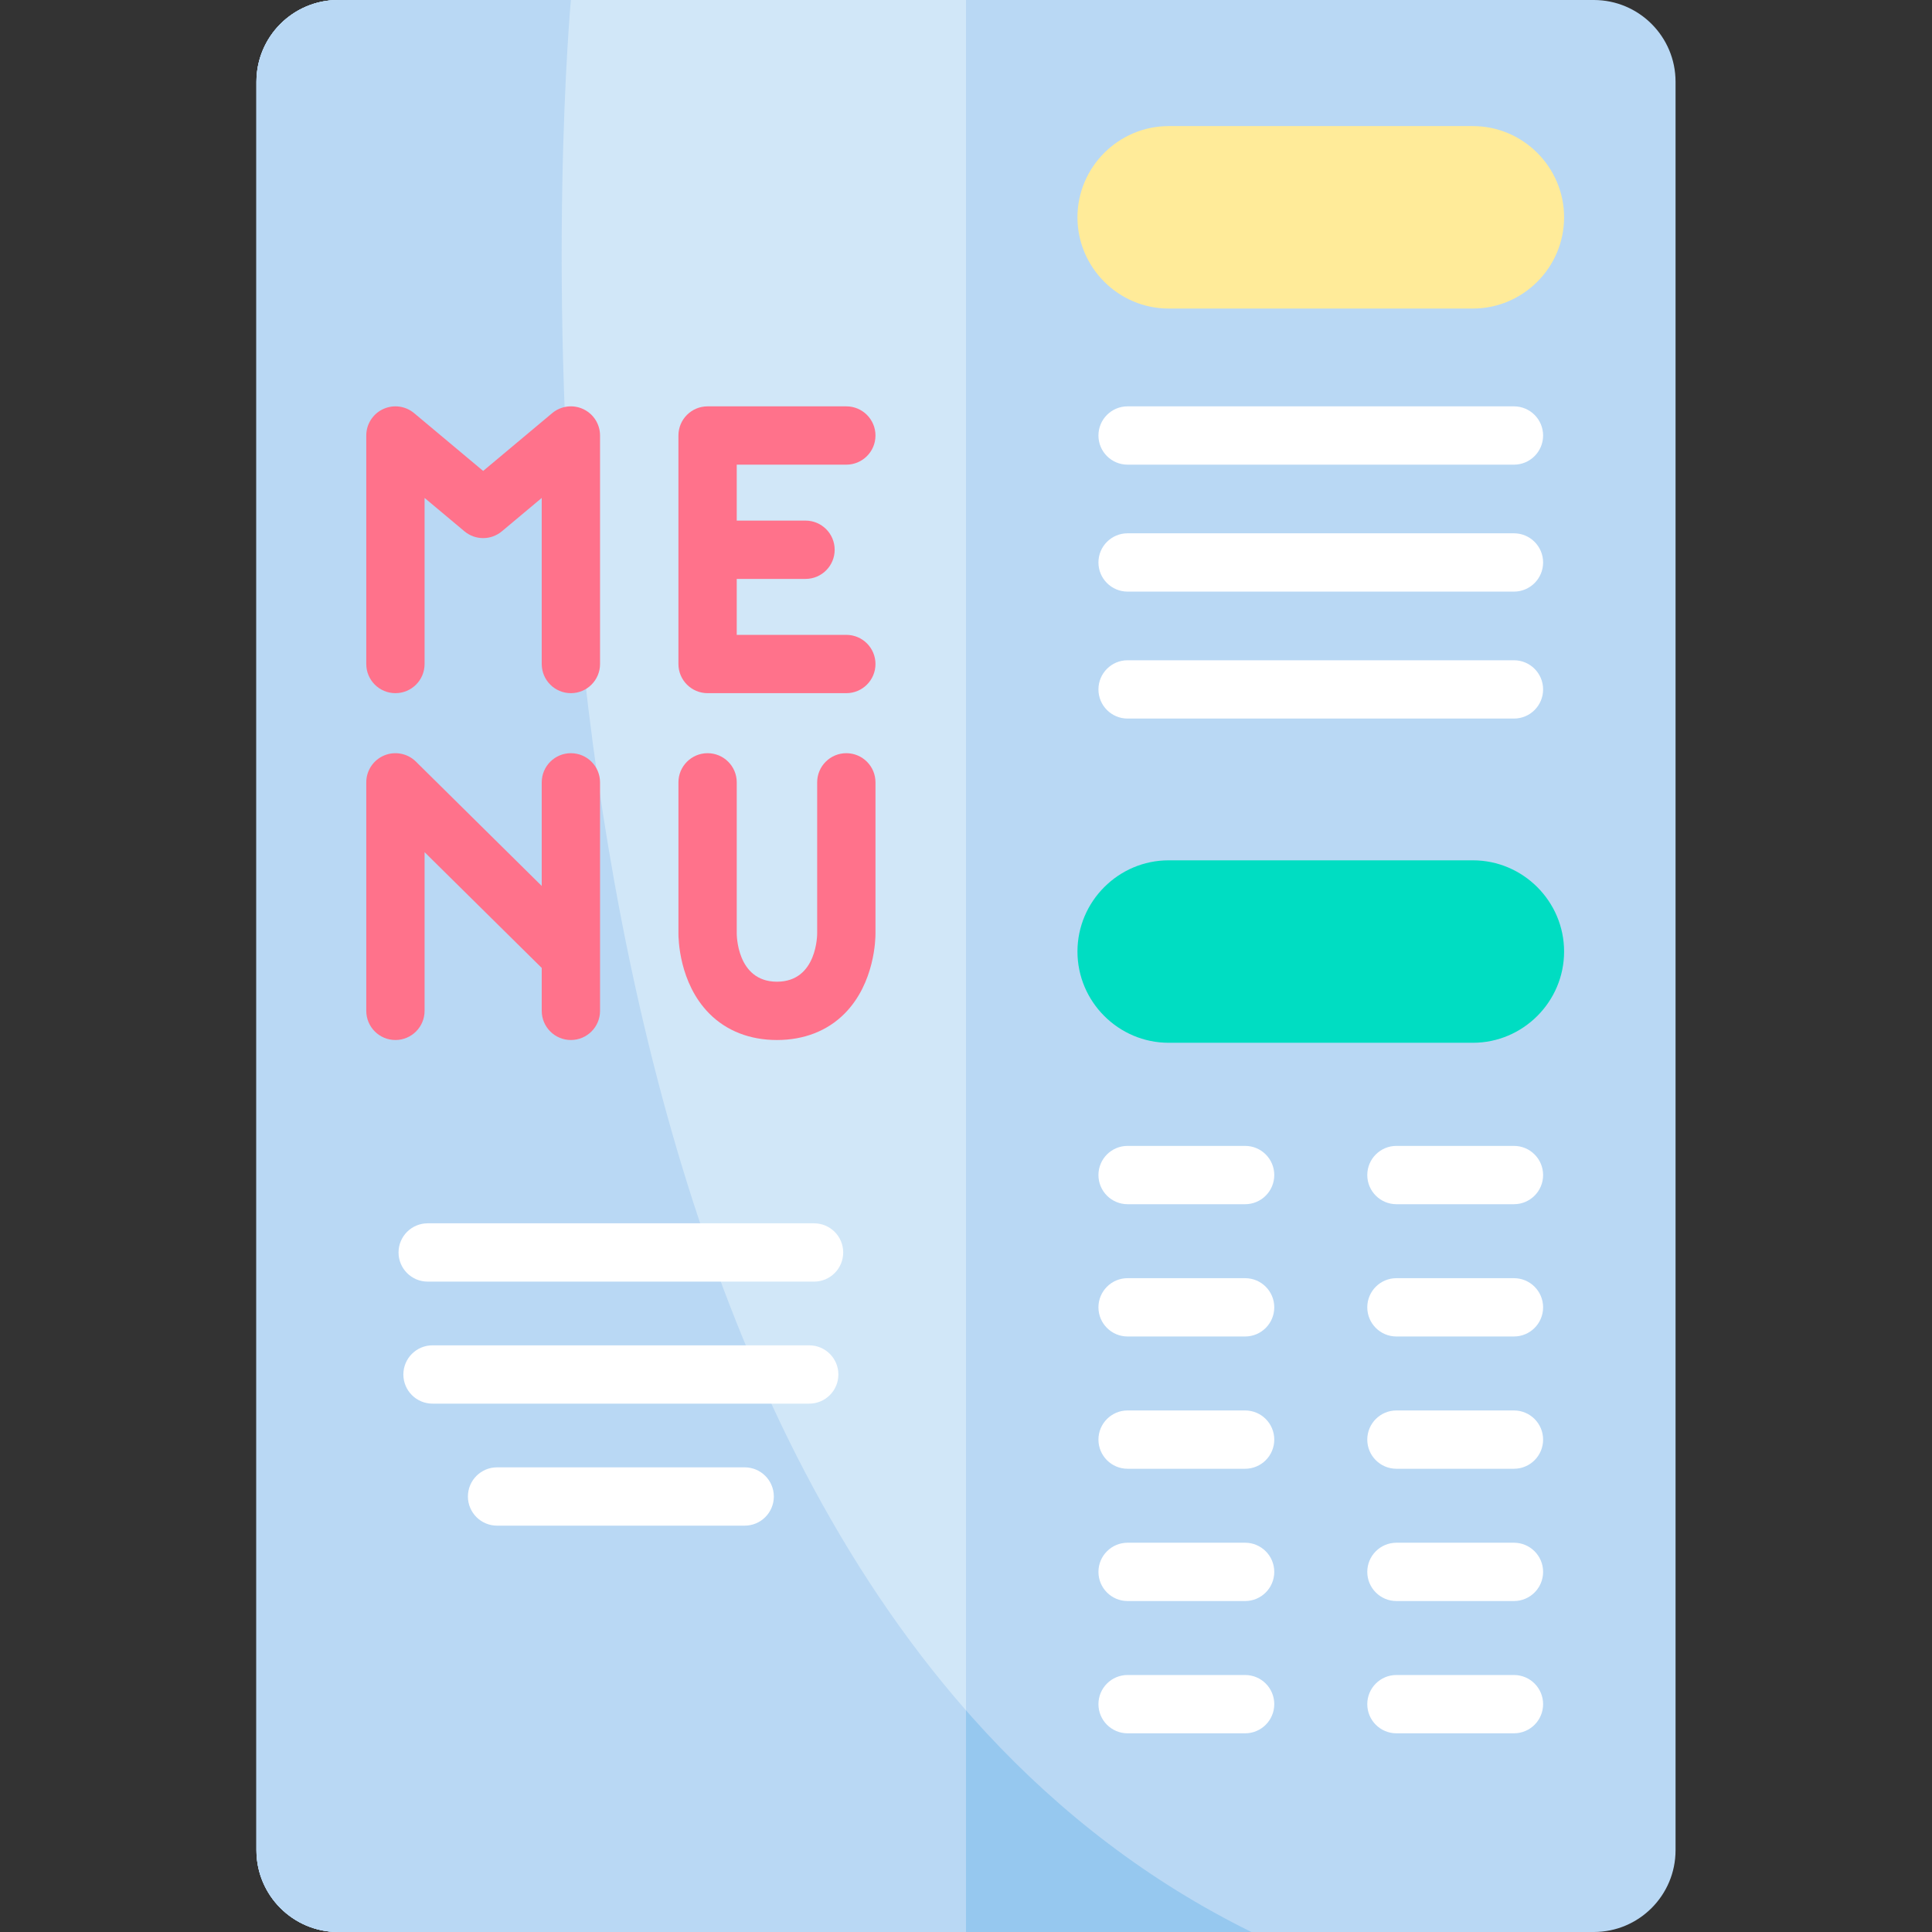 <?xml version="1.0" encoding="iso-8859-1"?>
<!-- Generator: Adobe Illustrator 19.0.0, SVG Export Plug-In . SVG Version: 6.00 Build 0)  -->
<svg version="1.1" id="Capa_1" xmlns="http://www.w3.org/2000/svg" xmlns:xlink="http://www.w3.org/1999/xlink" x="0px" y="0px"
	 viewBox="0 0 512 512" style="enable-background:new 0 0 512 512;" xml:space="preserve">
<rect x="0" y="0" width="512" height="512" fill="#333333" stroke="none"/>
<path style="fill:#B9D8F4;" d="M422.367,512H89.632c-11.969,0-21.671-9.702-21.671-21.671V21.671C67.962,9.702,77.664,0,89.632,0
	h332.735c11.969,0,21.671,9.702,21.671,21.671v468.658C444.037,502.298,434.335,512,422.367,512z"/>
<path style="fill:#96C8EF;" d="M89.632,0C77.664,0,67.962,9.702,67.962,21.671v468.658c0,11.969,9.702,21.671,21.671,21.671h242.008
	C113.909,404.825,151.291,0,151.291,0H89.632z"/>
<path style="fill:#D1E7F8;" d="M255.999,0H89.632C77.664,0,67.962,9.702,67.962,21.671v468.658c0,11.969,9.702,21.671,21.671,21.671
	h166.367V0z"/>
<path style="fill:#B9D8F4;" d="M89.632,0C77.664,0,67.962,9.702,67.962,21.671v468.658c0,11.969,9.702,21.671,21.671,21.671h166.367
	v-58.728C123.416,301.863,151.291,0,151.291,0H89.632z"/>
<g>
	<path style="fill:#FF728B;" d="M151.291,183.697c-4.267,0-7.726-3.459-7.726-7.726v-44.012l-10.563,8.843
		c-2.869,2.403-7.05,2.403-9.92,0l-10.563-8.843v44.012c0,4.267-3.459,7.726-7.726,7.726c-4.267,0-7.726-3.459-7.726-7.726v-60.557
		c0-3.001,1.738-5.731,4.458-7c2.719-1.27,5.927-0.851,8.229,1.077l18.29,15.313l18.29-15.313c2.3-1.927,5.507-2.347,8.229-1.077
		c2.72,1.269,4.458,3.999,4.458,7v60.557C159.017,180.237,155.558,183.697,151.291,183.697z"/>
	<path style="fill:#FF728B;" d="M224.284,168.244h-29.041v-14.826h18.227c4.267,0,7.726-3.459,7.726-7.726s-3.459-7.726-7.726-7.726
		h-18.227v-14.826h29.041c4.267,0,7.726-3.459,7.726-7.726c0-4.267-3.459-7.726-7.726-7.726h-36.767
		c-4.267,0-7.726,3.459-7.726,7.726v60.557c0,4.267,3.459,7.726,7.726,7.726h36.767c4.267,0,7.726-3.459,7.726-7.726
		C232.011,171.702,228.551,168.244,224.284,168.244z"/>
	<path style="fill:#FF728B;" d="M151.291,199.604c-4.267,0-7.726,3.459-7.726,7.726v27.459l-33.342-32.954
		c-2.217-2.192-5.534-2.834-8.408-1.635c-2.876,1.201-4.749,4.014-4.749,7.13v60.557c0,4.267,3.459,7.726,7.726,7.726
		c4.267,0,7.726-3.459,7.726-7.726V225.83l31.047,30.685v11.372c0,4.267,3.459,7.726,7.726,7.726c4.267,0,7.726-3.459,7.726-7.726
		V207.33C159.017,203.063,155.558,199.604,151.291,199.604z"/>
	<path style="fill:#FF728B;" d="M205.901,275.615c-7.183,0-13.385-2.425-17.935-7.014c-8.051-8.118-8.186-19.996-8.174-21.324
		V207.33c0-4.267,3.459-7.726,7.726-7.726c4.267,0,7.726,3.459,7.726,7.726v40.011c0,0.049-0.114,12.82,10.657,12.82
		c10.773,0,10.657-12.77,10.657-12.809v-40.023c0-4.267,3.459-7.726,7.726-7.726c4.267,0,7.726,3.459,7.726,7.726v40.011
		c0.011,1.263-0.124,13.14-8.174,21.259C219.286,273.189,213.084,275.615,205.901,275.615z"/>
</g>
<g>
	<path style="fill:#FFFFFF;" d="M215.732,339.643H113.343c-4.267,0-7.726-3.459-7.726-7.726s3.459-7.726,7.726-7.726h102.389
		c4.267,0,7.726,3.459,7.726,7.726S219.999,339.643,215.732,339.643z"/>
	<path style="fill:#FFFFFF;" d="M401.213,123.14H298.824c-4.267,0-7.726-3.459-7.726-7.726c0-4.267,3.459-7.726,7.726-7.726h102.389
		c4.267,0,7.726,3.459,7.726,7.726C408.939,119.68,405.48,123.14,401.213,123.14z"/>
	<path style="fill:#FFFFFF;" d="M401.213,156.783H298.824c-4.267,0-7.726-3.459-7.726-7.726s3.459-7.726,7.726-7.726h102.389
		c4.267,0,7.726,3.459,7.726,7.726S405.48,156.783,401.213,156.783z"/>
	<path style="fill:#FFFFFF;" d="M401.213,190.429H298.824c-4.267,0-7.726-3.459-7.726-7.726c0-4.267,3.459-7.726,7.726-7.726
		h102.389c4.267,0,7.726,3.459,7.726,7.726C408.939,186.97,405.48,190.429,401.213,190.429z"/>
	<path style="fill:#FFFFFF;" d="M329.969,319.127h-31.144c-4.267,0-7.726-3.459-7.726-7.726c0-4.267,3.459-7.726,7.726-7.726h31.143
		c4.267,0,7.726,3.459,7.726,7.726C337.694,315.668,334.236,319.127,329.969,319.127z"/>
	<path style="fill:#FFFFFF;" d="M401.213,319.127h-31.143c-4.267,0-7.726-3.459-7.726-7.726c0-4.267,3.459-7.726,7.726-7.726h31.143
		c4.267,0,7.726,3.459,7.726,7.726C408.939,315.668,405.48,319.127,401.213,319.127z"/>
	<path style="fill:#FFFFFF;" d="M329.969,354.182h-31.144c-4.267,0-7.726-3.459-7.726-7.726c0-4.267,3.459-7.726,7.726-7.726h31.143
		c4.267,0,7.726,3.459,7.726,7.726C337.694,350.723,334.236,354.182,329.969,354.182z"/>
	<path style="fill:#FFFFFF;" d="M401.213,354.182h-31.143c-4.267,0-7.726-3.459-7.726-7.726c0-4.267,3.459-7.726,7.726-7.726h31.143
		c4.267,0,7.726,3.459,7.726,7.726C408.939,350.723,405.48,354.182,401.213,354.182z"/>
	<path style="fill:#FFFFFF;" d="M329.969,389.237h-31.144c-4.267,0-7.726-3.459-7.726-7.726c0-4.267,3.459-7.726,7.726-7.726h31.143
		c4.267,0,7.726,3.459,7.726,7.726C337.694,385.778,334.236,389.237,329.969,389.237z"/>
	<path style="fill:#FFFFFF;" d="M401.213,389.237h-31.143c-4.267,0-7.726-3.459-7.726-7.726c0-4.267,3.459-7.726,7.726-7.726h31.143
		c4.267,0,7.726,3.459,7.726,7.726C408.939,385.778,405.48,389.237,401.213,389.237z"/>
	<path style="fill:#FFFFFF;" d="M329.969,424.291h-31.144c-4.267,0-7.726-3.459-7.726-7.726s3.459-7.726,7.726-7.726h31.143
		c4.267,0,7.726,3.459,7.726,7.726S334.236,424.291,329.969,424.291z"/>
	<path style="fill:#FFFFFF;" d="M401.213,424.291h-31.143c-4.267,0-7.726-3.459-7.726-7.726s3.459-7.726,7.726-7.726h31.143
		c4.267,0,7.726,3.459,7.726,7.726S405.48,424.291,401.213,424.291z"/>
	<path style="fill:#FFFFFF;" d="M329.969,459.346h-31.144c-4.267,0-7.726-3.459-7.726-7.726c0-4.267,3.459-7.726,7.726-7.726h31.143
		c4.267,0,7.726,3.459,7.726,7.726C337.694,455.887,334.236,459.346,329.969,459.346z"/>
	<path style="fill:#FFFFFF;" d="M401.213,459.346h-31.143c-4.267,0-7.726-3.459-7.726-7.726c0-4.267,3.459-7.726,7.726-7.726h31.143
		c4.267,0,7.726,3.459,7.726,7.726C408.939,455.887,405.48,459.346,401.213,459.346z"/>
	<path style="fill:#FFFFFF;" d="M214.453,371.979h-99.831c-4.267,0-7.726-3.459-7.726-7.726s3.459-7.726,7.726-7.726h99.831
		c4.267,0,7.726,3.459,7.726,7.726S218.72,371.979,214.453,371.979z"/>
	<path style="fill:#FFFFFF;" d="M197.348,404.313h-65.62c-4.267,0-7.726-3.459-7.726-7.726c0-4.267,3.459-7.726,7.726-7.726h65.62
		c4.267,0,7.726,3.459,7.726,7.726C205.075,400.854,201.615,404.313,197.348,404.313z"/>
</g>
<path style="fill:#FFEB99;" d="M390.324,81.769h-80.61c-13.298,0-24.177-10.88-24.177-24.177l0,0
	c0-13.298,10.88-24.177,24.177-24.177h80.61c13.298,0,24.177,10.88,24.177,24.177l0,0C414.501,70.888,403.621,81.769,390.324,81.769
	z"/>
<path style="fill:#00DDC2;" d="M390.324,276.347h-80.61c-13.298,0-24.177-10.88-24.177-24.177l0,0
	c0-13.298,10.88-24.177,24.177-24.177h80.61c13.298,0,24.177,10.88,24.177,24.177l0,0
	C414.501,265.466,403.621,276.347,390.324,276.347z"/>
<g>
</g>
<g>
</g>
<g>
</g>
<g>
</g>
<g>
</g>
<g>
</g>
<g>
</g>
<g>
</g>
<g>
</g>
<g>
</g>
<g>
</g>
<g>
</g>
<g>
</g>
<g>
</g>
<g>
</g>
</svg>
